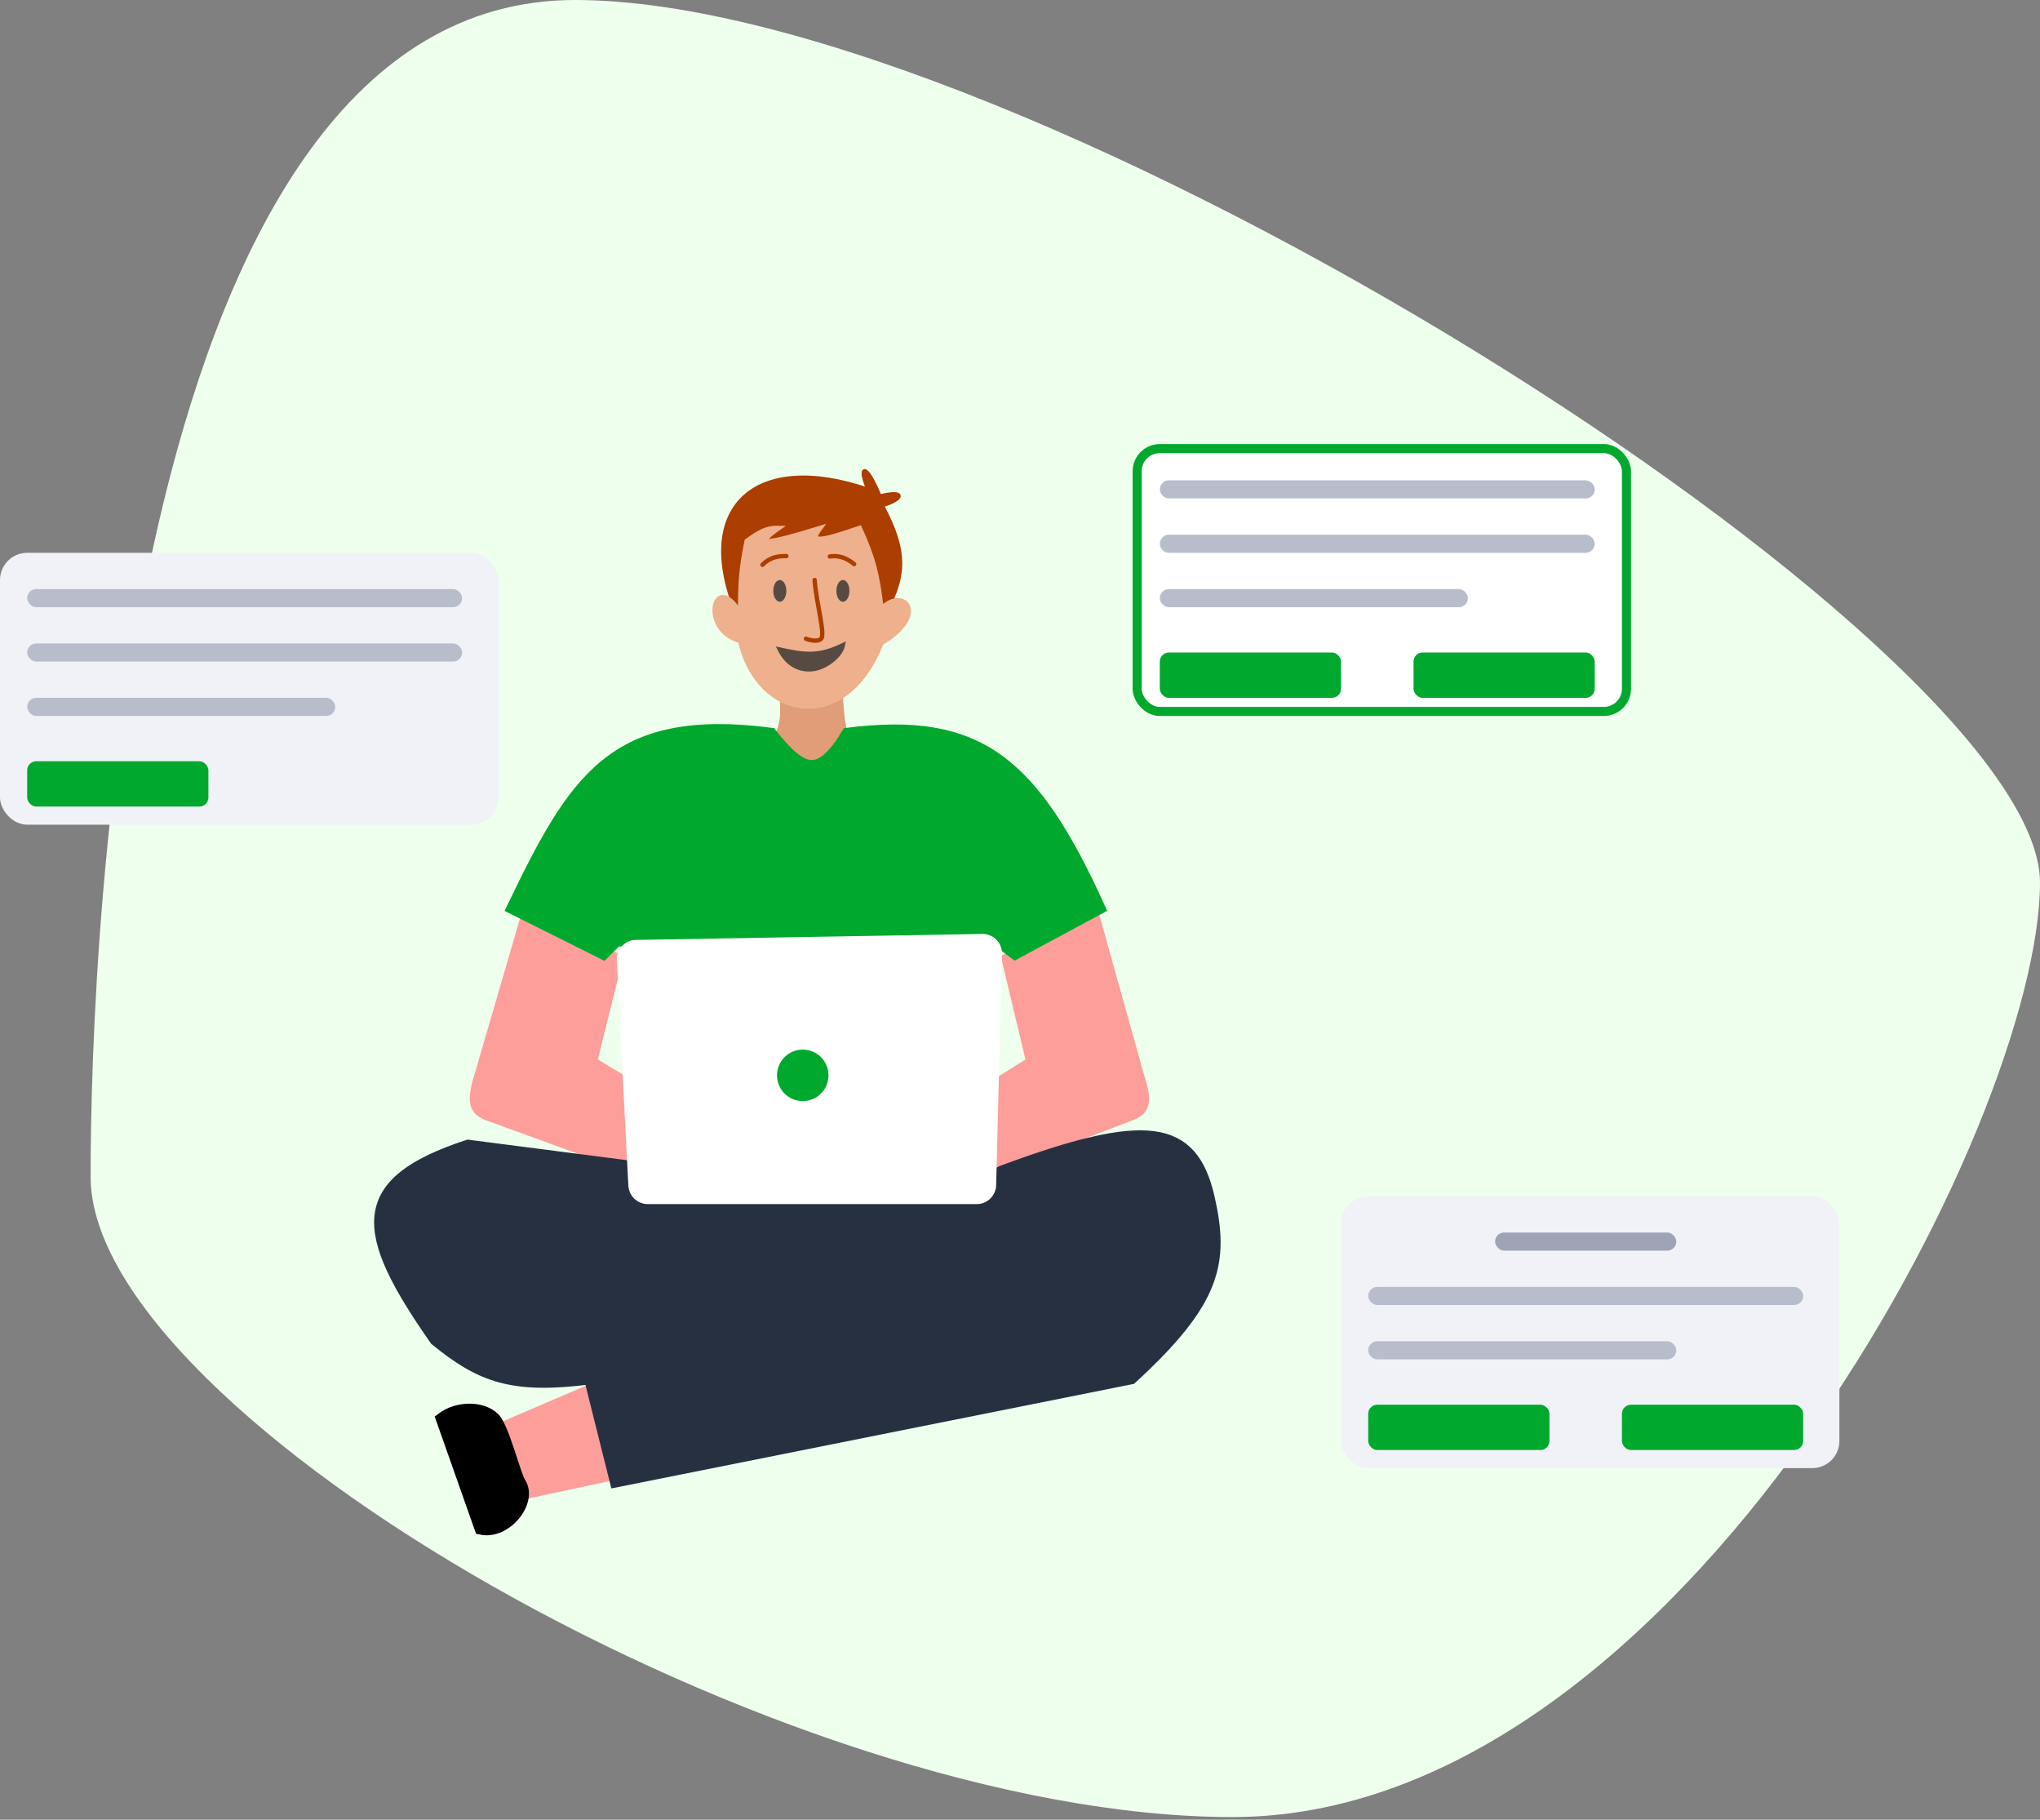 <svg width="490" height="437" viewBox="0 0 490 437" fill="none" xmlns="http://www.w3.org/2000/svg">
<rect x="0" y="0" width="490" height="437" fill="#808080" stroke="none"/>
<path d="M490 211.953C490 269.335 403.933 436.374 296.056 436.374C188.179 436.374 21.764 339.986 21.764 282.604C21.764 225.222 30.253 0 138.13 0C246.008 0 490 154.571 490 211.953Z" fill="#EFFFED"/>
<path d="M141.8 334.004L120.156 343.28L124.794 358.74L146.439 354.102L141.8 334.004Z" fill="#FD9E9B" stroke="#FD9E9B" stroke-width="3.089"/>
<path d="M115.518 367.017L106.242 340.734C109.895 337.941 115.856 337.945 118.61 340.734C120.782 342.935 123.589 354.37 124.794 356.194C127.645 360.512 121.47 368.333 115.518 367.017Z" fill="black" stroke="black" stroke-width="3.089"/>
<path d="M115.518 258.247L126.34 221.143L147.985 230.419L141.8 255.155L149.531 259.793L151.077 279.891L117.064 267.523C114.358 266.327 113.412 264.972 115.518 258.247Z" fill="#FD9E9B" stroke="#FD9E9B" stroke-width="3.089"/>
<path d="M273.212 258.247L262.86 221.143L242.157 230.419L248.072 255.155L240.678 259.793L239.2 279.891L271.733 267.523C274.69 266.28 275.331 264.66 273.212 258.247Z" fill="#FD9E9B" stroke="#FD9E9B" stroke-width="3.089"/>
<path d="M185.741 177.418C187.384 173.997 187.532 172.042 187.308 168.539C193.09 169.754 196.335 169.417 202.456 167.494C202.781 171.743 203.031 174.549 204.023 177.418C197.062 187.084 193.008 185.246 185.741 177.418Z" fill="#E09D77"/>
<path d="M186.708 128.661L179.395 131.273L177.828 149.032C165.817 121.872 181.484 108.292 208.646 117.692C206.034 111.426 208.124 111.426 211.257 119.259C217.526 117.694 217.003 119.783 211.78 121.349C218.034 133.019 217.271 138.841 211.78 148.51C210.816 140.429 210.098 135.917 206.034 128.139C194.411 133.223 194.298 132.089 197.154 128.139C184.642 132.27 179.978 133.501 186.708 128.661Z" fill="#AC3E00" stroke="#AC3E00" stroke-width="1.044"/>
<path d="M177.774 153.92C167.997 151.306 171.438 137 177.57 146.797C177.626 146.886 177.775 146.858 177.775 146.752C177.792 140.553 177.895 136.915 179.341 129.893C182.342 127.8 184.004 126.67 187.176 126.759C181.177 130.961 183.353 130.96 197.101 126.759C194.821 129.807 195.084 130.72 206.503 126.759C209.894 134.128 210.828 138.366 211.701 145.87C211.711 145.956 211.821 145.992 211.884 145.932C217.314 140.79 223.116 147.717 211.726 154.442C202.855 176.903 181.962 172.724 177.774 153.92Z" fill="#EEB08D" stroke="#EEB08D" stroke-width="1.044"/>
<path d="M202.459 154.957C196.516 157.824 193.212 157.261 187.311 156.002C188.878 159.136 191.597 161.07 195.146 160.703C198.19 160.388 201.937 157.569 202.459 154.957Z" fill="#574A42" stroke="#574A42" stroke-width="1.044" stroke-linecap="round"/>
<path d="M195.669 139.289C196.035 144.627 198.281 152.347 197.236 153.392C196.192 154.437 193.58 153.392 193.58 153.392" stroke="#AC3E00" stroke-width="1.044" stroke-linecap="round"/>
<path d="M183.144 135.633C185.157 133.595 187.323 133.543 188.89 133.543" stroke="#AC3E00" stroke-width="1.044" stroke-linecap="round"/>
<path d="M199.328 133.637C202.165 133.24 203.917 134.515 205.162 135.466" stroke="#AC3E00" stroke-width="1.044" stroke-linecap="round"/>
<ellipse cx="187.308" cy="141.901" rx="1.567" ry="2.612" fill="#574A42"/>
<ellipse cx="202.466" cy="141.901" rx="1.567" ry="2.612" fill="#574A42"/>
<path d="M203.641 176.308C196.957 187.324 192.685 185.935 185.089 176.308C147.472 171.446 138.128 187.161 123.248 218.051L144.893 228.873L147.985 225.781L237.654 224.235L243.838 228.873L263.936 218.051C247.901 182.762 234.809 172.418 203.641 176.308Z" fill="#00A82D" stroke="#00A82D" stroke-width="3.089"/>
<path d="M112.422 275.254L208.275 287.622L231.466 286.076L240.742 281.438C275.495 268.544 286.21 270.272 290.214 287.622C293.745 303.193 291.831 312.405 271.662 330.91L147.981 355.647L141.797 330.91C123.129 333.305 115.605 330.554 104.692 321.634C86.469 295.553 85.146 284.217 112.422 275.254Z" fill="#273041"/>
<path d="M141.797 330.91C123.129 333.305 115.605 330.554 104.692 321.634C86.469 295.553 85.146 284.217 112.422 275.254L208.275 287.622L231.466 286.076M141.797 330.91L147.981 355.647L271.662 330.91C291.831 312.405 293.745 303.193 290.214 287.622C286.21 270.272 275.495 268.544 240.742 281.438L231.466 286.076M141.797 330.91L231.466 286.076" stroke="#273041" stroke-width="3.089"/>
<path d="M152.472 284.689L149.694 230.517C149.605 228.772 150.979 227.3 152.726 227.27L235.977 225.835C237.735 225.805 239.163 227.244 239.119 229.001L237.729 284.608C237.687 286.283 236.317 287.62 234.64 287.62H155.558C153.913 287.62 152.556 286.331 152.472 284.689Z" fill="white" stroke="white" stroke-width="3.089"/>
<circle cx="192.819" cy="258.249" r="6.184" fill="#00A82D"/>
<rect x="273.141" y="107.734" width="117.529" height="63.118" rx="5.436" fill="white" stroke="#00A82D" stroke-width="2.175"/>
<rect x="278.583" y="115.354" width="104.469" height="4.353" rx="2.175" fill="#B8BDCC"/>
<rect x="278.583" y="128.412" width="104.469" height="4.353" rx="2.175" fill="#B8BDCC"/>
<rect x="278.583" y="141.469" width="73.999" height="4.353" rx="2.175" fill="#B8BDCC"/>
<rect x="278.583" y="156.705" width="43.529" height="10.882" rx="2.175" fill="#00A82D"/>
<rect x="339.523" y="156.705" width="43.529" height="10.882" rx="2.175" fill="#00A82D"/>
<rect x="322.111" y="287.287" width="119.704" height="65.293" rx="6.524" fill="#F0F2F8"/>
<rect x="359.111" y="295.994" width="43.529" height="4.353" rx="2.175" fill="#9EA4B5"/>
<rect x="328.641" y="309.053" width="104.469" height="4.353" rx="2.175" fill="#B8BDCC"/>
<rect x="328.641" y="322.109" width="73.999" height="4.353" rx="2.175" fill="#B8BDCC"/>
<rect x="328.641" y="337.346" width="43.529" height="10.882" rx="2.175" fill="#00A82D"/>
<rect x="389.581" y="337.346" width="43.529" height="10.882" rx="2.175" fill="#00A82D"/>
<rect y="132.762" width="119.704" height="65.293" rx="6.524" fill="#F0F2F8"/>
<rect x="6.529" y="141.467" width="104.469" height="4.353" rx="2.175" fill="#B8BDCC"/>
<rect x="6.529" y="154.527" width="104.469" height="4.353" rx="2.175" fill="#B8BDCC"/>
<rect x="6.529" y="167.584" width="73.999" height="4.353" rx="2.175" fill="#B8BDCC"/>
<rect x="6.529" y="182.82" width="43.529" height="10.882" rx="2.175" fill="#00A82D"/>
</svg>
